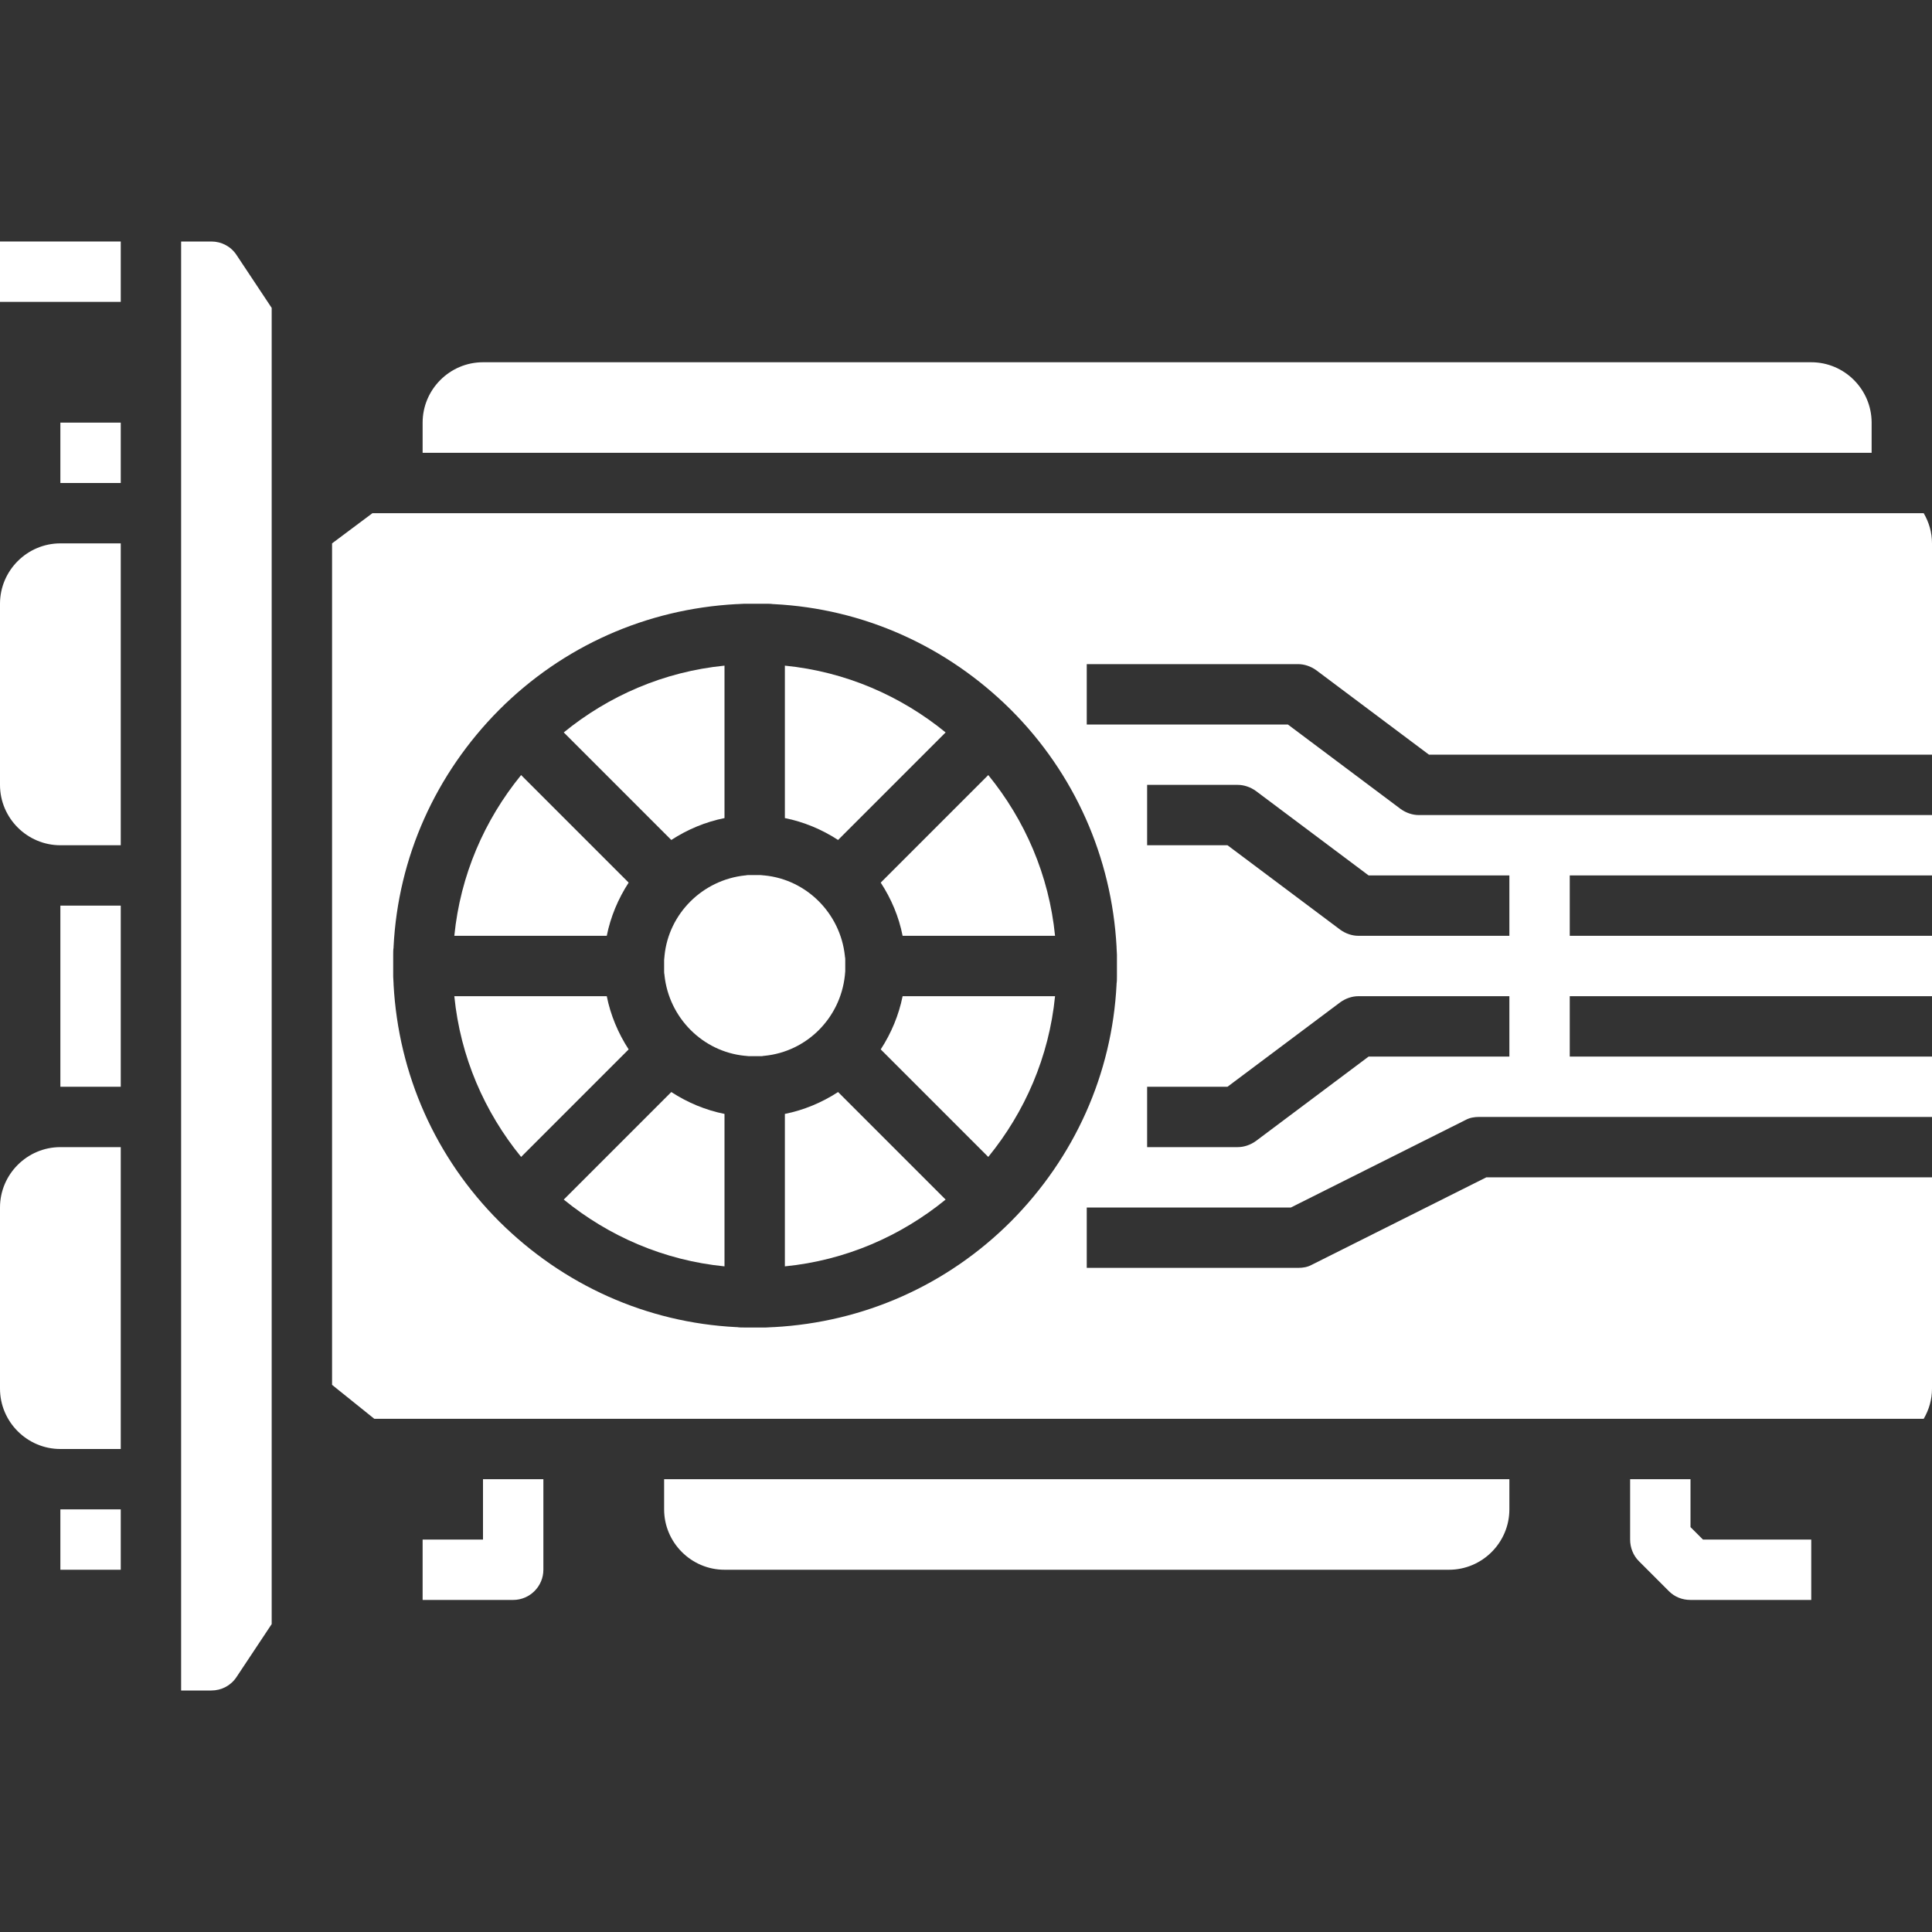 <?xml version="1.0" encoding="utf-8"?>
<!-- Generator: Adobe Illustrator 23.0.1, SVG Export Plug-In . SVG Version: 6.00 Build 0)  -->
<svg version="1.1" id="Layer_1" xmlns="http://www.w3.org/2000/svg" xmlns:xlink="http://www.w3.org/1999/xlink" x="0px" y="0px"
	 viewBox="0 0 512 512" style="enable-background:new 0 0 512 512;" xml:space="preserve">
<rect x="0" y="0" width="512" height="512" fill="#333333" stroke="none"/>
<style type="text/css">
	.st0{fill:#FFFFFF;}
</style>
<g>
	<path class="st0" d="M149.4,317.9c11.9,9.7,26.5,16.1,42.6,17.7v-40.4c-5-1-9.8-3-14.1-5.8L149.4,317.9z"/>
	<path class="st0" d="M250.6,194.1c-11.9-9.7-26.5-16.1-42.6-17.7v40.4c5,1,9.8,3,14.1,5.8L250.6,194.1z"/>
	<path class="st0" d="M192,216.8v-40.4c-16.1,1.6-30.7,8-42.6,17.7l28.5,28.5C182.2,219.8,187,217.8,192,216.8z"/>
	<path class="st0" d="M223.9,258.5C223.9,258.5,223.9,258.5,223.9,258.5c0-0.4,0.1-0.7,0.1-1.1c0-0.1,0-0.2,0-0.3c0-0.4,0-0.8,0-1.2
		s0-0.8,0-1.2c0-0.1,0-0.2,0-0.3c0-0.3,0-0.6-0.1-1c0,0,0-0.1,0-0.1c-1.2-11.2-10.1-20.2-21.3-21.3c0,0-0.1,0-0.1,0
		c-0.3,0-0.6-0.1-1-0.1c-0.1,0-0.2,0-0.3,0c-0.4,0-0.8,0-1.2,0s-0.8,0-1.2,0c-0.1,0-0.2,0-0.3,0c-0.3,0-0.6,0-1,0.1c0,0-0.1,0-0.1,0
		c-11.2,1.2-20.2,10.1-21.3,21.3c0,0,0,0.1,0,0.1c0,0.3-0.1,0.6-0.1,1c0,0.1,0,0.2,0,0.3c0,0.4,0,0.8,0,1.2s0,0.8,0,1.2
		c0,0.1,0,0.2,0,0.3c0,0.3,0,0.6,0.1,1c0,0,0,0.1,0,0.1c1.2,11.2,10.1,20.2,21.3,21.3c0,0,0.1,0,0.1,0c0.3,0,0.6,0.1,1,0.1
		c0.1,0,0.2,0,0.3,0c0.4,0,0.8,0,1.2,0s0.8,0,1.2,0c0.1,0,0.2,0,0.3,0c0.3,0,0.6,0,1-0.1c0,0,0.1,0,0.1,0
		C213.8,278.7,222.7,269.8,223.9,258.5z"/>
	<path class="st0" d="M166.6,233.9l-28.5-28.5c-9.7,11.9-16.1,26.5-17.7,42.6h40.4C161.8,243,163.8,238.2,166.6,233.9z"/>
	<path class="st0" d="M160.8,264h-40.4c1.6,16.1,8,30.7,17.7,42.6l28.5-28.5C163.8,273.8,161.8,269,160.8,264z"/>
	<path class="st0" d="M233.4,233.9c2.8,4.3,4.8,9,5.8,14.1h40.4c-1.6-16.1-8-30.7-17.7-42.6L233.4,233.9z"/>
	<path class="st0" d="M208,295.2v40.4c16.1-1.6,30.7-8,42.6-17.7l-28.5-28.5C217.8,292.2,213,294.2,208,295.2z"/>
	<path class="st0" d="M344,176c1.7,0,3.4,0.6,4.8,1.6l29.9,22.4H512v-56c0-2.9-0.8-5.6-2.2-8H98.7L88,144v223l11.2,9h410.6
		c1.4-2.4,2.2-5.1,2.2-8v-56H393.9l-46.3,23.2c-1.1,0.6-2.3,0.8-3.6,0.8h-56v-16h54.1l46.3-23.2c1.1-0.6,2.3-0.8,3.6-0.8h120v-16
		h-96v-16h96v-16h-96v-16h96v-16H376c-1.7,0-3.4-0.6-4.8-1.6L341.3,192H288v-16H344z M304,208h24c1.7,0,3.4,0.6,4.8,1.6l29.9,22.4
		H400v16h-40c-1.7,0-3.4-0.6-4.8-1.6L325.3,224H304V208z M304,288h21.3l29.9-22.4c1.4-1,3.1-1.6,4.8-1.6h40v16h-37.3l-29.9,22.4
		c-1.4,1-3.1,1.6-4.8,1.6h-24V288z M295.9,250.9c0,0.1,0,0.1,0,0.2c0,0.6,0.1,1.3,0.1,1.9c0,0.2,0,0.4,0,0.5c0,0.8,0,1.6,0,2.4
		s0,1.6,0,2.4c0,0.2,0,0.4,0,0.5c0,0.6,0,1.3-0.1,1.9c0,0.1,0,0.1,0,0.2c-1.2,23.7-11.1,45.8-28,62.8c-16.9,16.9-39,26.7-62.8,28
		c-0.1,0-0.1,0-0.2,0c-0.6,0-1.3,0.1-1.9,0.1c-0.2,0-0.4,0-0.5,0c-0.8,0-1.6,0-2.4,0s-1.6,0-2.4,0c-0.2,0-0.4,0-0.5,0
		c-0.6,0-1.3,0-1.9-0.1c-0.1,0-0.1,0-0.2,0c-23.7-1.2-45.8-11.1-62.8-28c-16.9-16.9-26.7-39-28-62.8c0-0.1,0-0.1,0-0.2
		c0-0.6-0.1-1.3-0.1-1.9c0-0.2,0-0.4,0-0.5c0-0.8,0-1.6,0-2.4s0-1.6,0-2.4c0-0.2,0-0.4,0-0.5c0-0.6,0-1.3,0.1-1.9c0-0.1,0-0.1,0-0.2
		c1.2-23.7,11.1-45.8,28-62.8c16.9-16.9,39-26.7,62.8-28c0.1,0,0.1,0,0.2,0c0.6,0,1.3-0.1,1.9-0.1c0.2,0,0.4,0,0.5,0
		c0.8,0,1.6,0,2.4,0s1.6,0,2.4,0c0.2,0,0.4,0,0.5,0c0.6,0,1.3,0,1.9,0.1c0.1,0,0.1,0,0.2,0c23.7,1.2,45.8,11.1,62.8,28
		C284.8,205,294.6,227.2,295.9,250.9z"/>
	<path class="st0" d="M233.4,278.1l28.5,28.5c9.7-11.9,16.1-26.5,17.7-42.6h-40.4C238.2,269,236.2,273.8,233.4,278.1z"/>
	<path class="st0" d="M448,404.7V392h-16v16c0,2.1,0.8,4.2,2.3,5.7l8,8c1.5,1.5,3.5,2.3,5.7,2.3h32v-16h-28.7L448,404.7z"/>
	<path class="st0" d="M128,408h-16v16h24c4.4,0,8-3.6,8-8v-24h-16V408z"/>
	<rect x="16" y="112" class="st0" width="16" height="16"/>
	<rect x="16" y="400" class="st0" width="16" height="16"/>
	<rect y="64" class="st0" width="32" height="16"/>
	<path class="st0" d="M496,112c0-8.8-7.2-16-16-16H128c-8.8,0-16,7.2-16,16v8h384V112z"/>
	<path class="st0" d="M0,320v48c0,8.8,7.2,16,16,16h16v-80H16C7.2,304,0,311.2,0,320z"/>
	<path class="st0" d="M0,160v48c0,8.8,7.2,16,16,16h16v-80H16C7.2,144,0,151.2,0,160z"/>
	<path class="st0" d="M56,64h-8v384h8c2.7,0,5.2-1.3,6.7-3.6l9.3-14V81.6l-9.3-14C61.2,65.3,58.7,64,56,64z"/>
	<path class="st0" d="M240,392h-16h-25.3H176v8c0,8.8,7.2,16,16,16h6.7h9.3h48h17.5H384c8.8,0,16-7.2,16-16v-8H273.5H240z"/>
	<polygon class="st0" points="16,256 16,272 16,288 32,288 32,272 32,256 32,240 16,240 	"/>
</g>
</svg>
